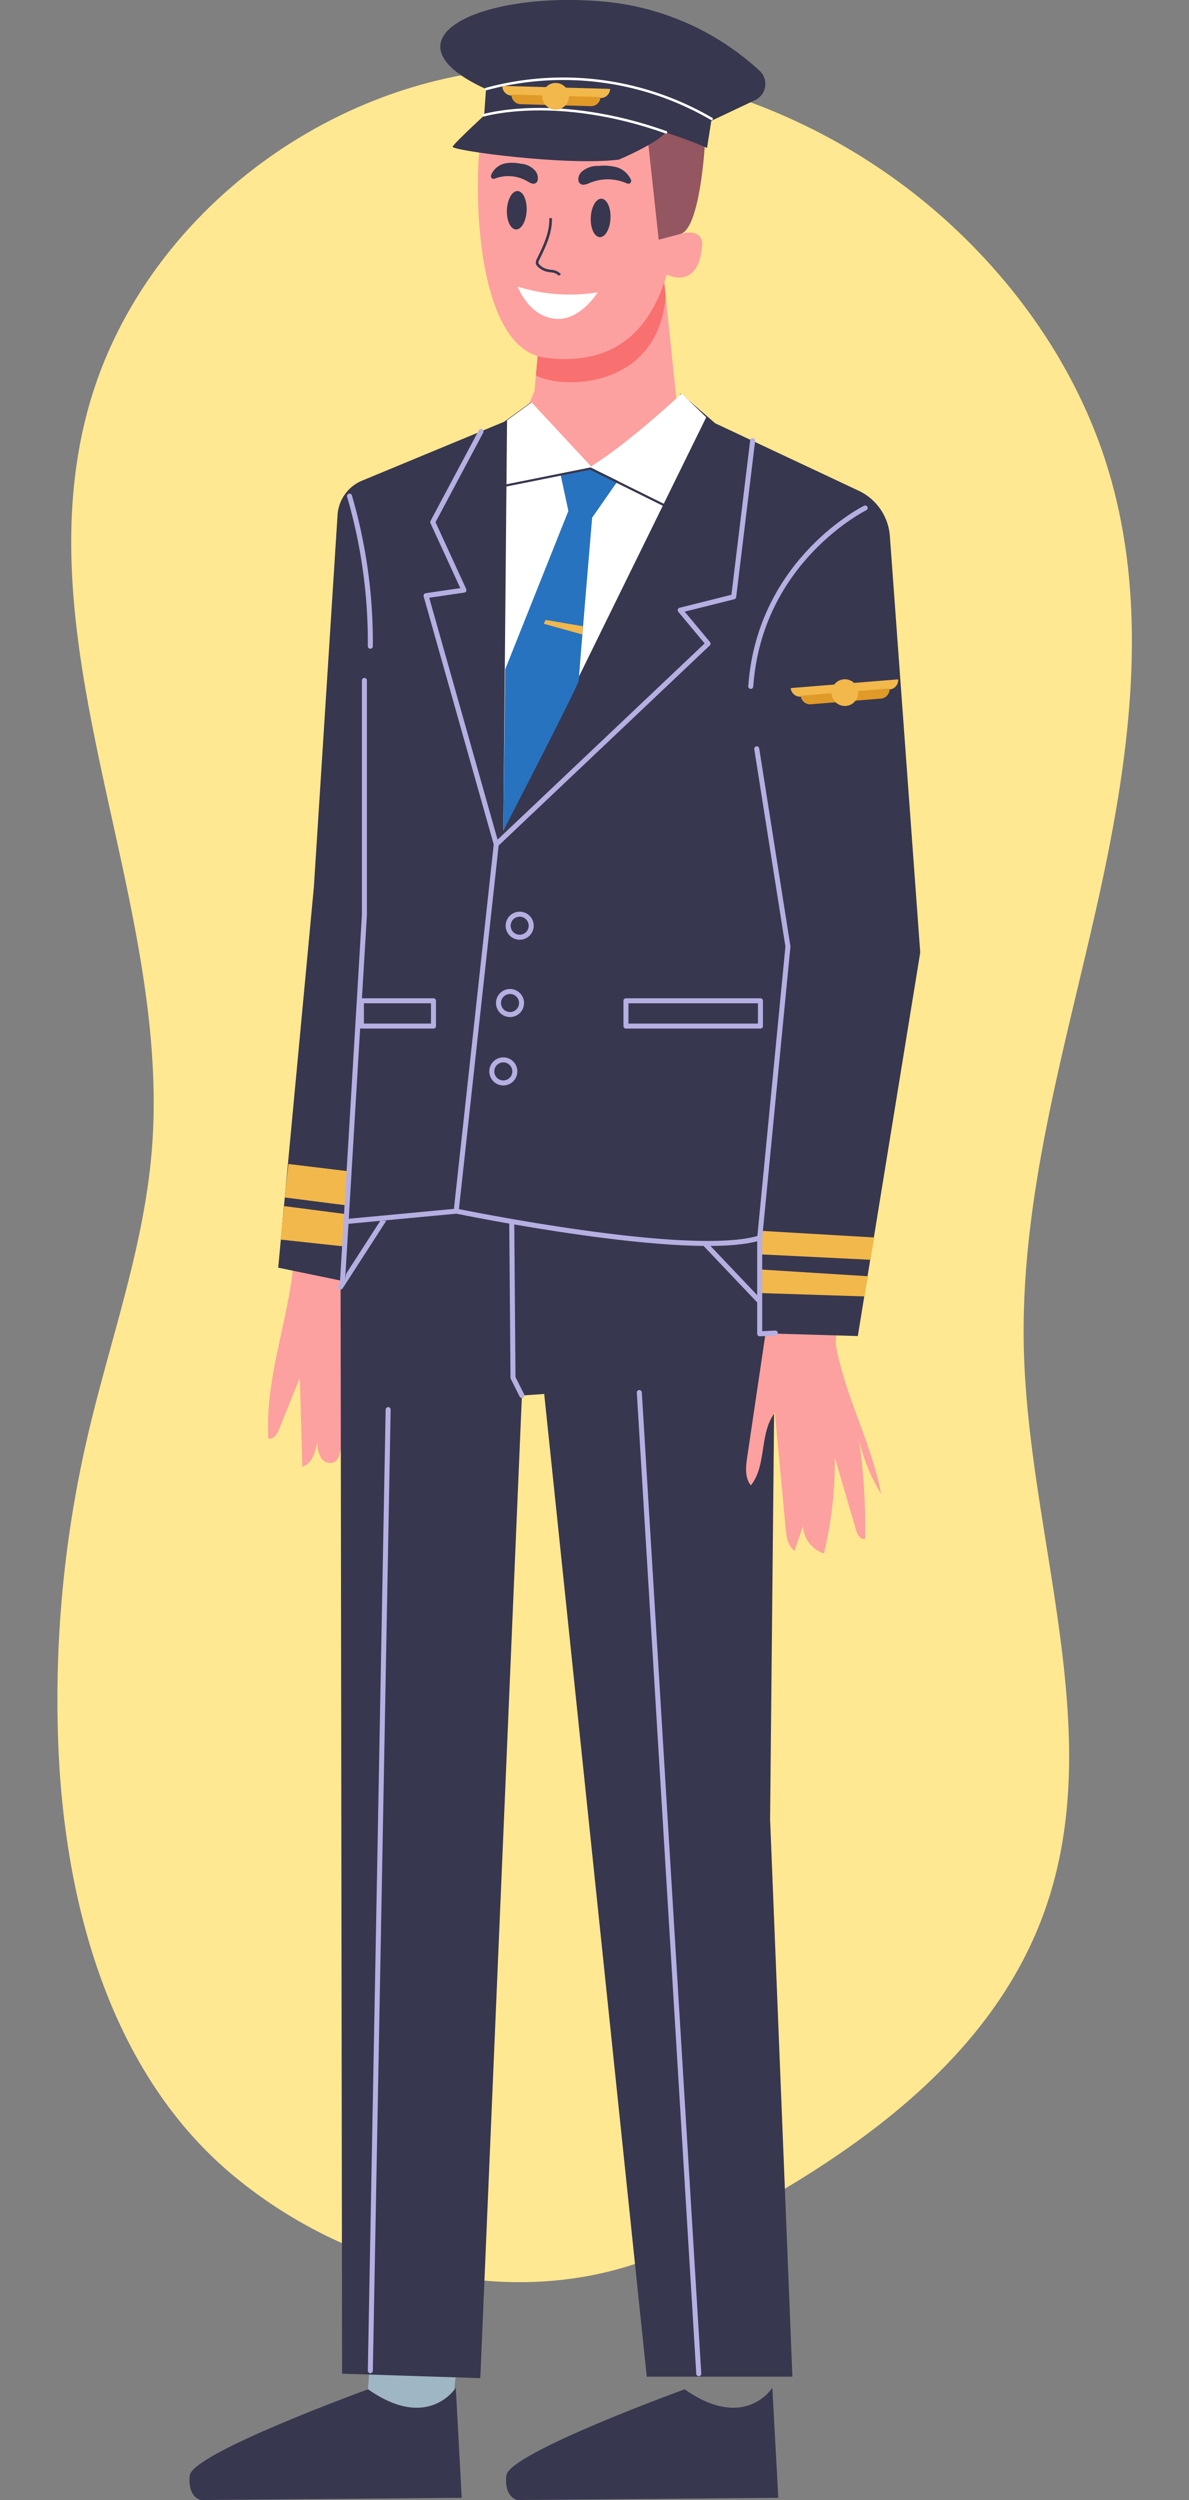 <svg xmlns="http://www.w3.org/2000/svg" xmlns:xlink="http://www.w3.org/1999/xlink" width="184.268" height="387.34" viewBox="0 0 184.268 387.34">
  <rect x="0" y="0" width="184.268" height="387.34" fill="#808080" stroke="none"/>
  <defs>
    <clipPath id="clip-path">
      <rect id="Rectángulo_41375" data-name="Rectángulo 41375" width="113.244" height="387.34" fill="none"/>
    </clipPath>
  </defs>
  <g id="Grupo_170004" data-name="Grupo 170004" transform="translate(-1228.181 -2785.719)">
    <path id="Trazado_114544" data-name="Trazado 114544" d="M78.8,4.847C54.872,15.7,30.058,30.347,20.422,54.84c-10.695,27.183.5,57.625.231,86.844-.214,23.147-7.695,45.5-13.58,67.885s-10.209,46.166-4.136,68.5c4.065,14.951,12.7,28.478,23.849,39.212,19.631,18.9,47.915,29.13,74.789,24.807s51.288-24.02,59.145-50.148c11.131-37.018-10.612-76.533-5.991-114.918,1.808-15.02,7.6-29.223,11.519-43.831A180.017,180.017,0,0,0,172.4,85.5c-.147-24.639-6.375-50.928-24.708-67.336C129.2,1.613,101.677-5.533,78.8,4.847Z" transform="matrix(-0.999, 0.035, -0.035, -0.999, 1412.449, 3135.703)" fill="#ffe891"/>
    <g id="Grupo_166330" data-name="Grupo 166330" transform="translate(1257.549 2785.719)">
      <g id="Grupo_166329" data-name="Grupo 166329" clip-path="url(#clip-path)">
        <path id="Trazado_155336" data-name="Trazado 155336" d="M138.651,734.35s-4.261,6.795-13.589.23c0,0-27.294,9.9-27.639,13.359s1.727,3.8,1.727,3.8l40.422-.345Z" transform="translate(-48.324 -364.4)" fill="#37374f"/>
        <path id="Trazado_155337" data-name="Trazado 155337" d="M55.467,705.432,53.912,727.2,67.9,725.3l-.346-2.418,1.382-14.511Z" transform="translate(-26.752 -350.05)" fill="#9fb6c4"/>
        <path id="Trazado_155338" data-name="Trazado 155338" d="M29.471,417.065c1.527-.463,2.048-2.32,2.328-3.89a4.793,4.793,0,0,0,.559,2.483,1.652,1.652,0,0,0,2.22.611,2.373,2.373,0,0,0,.715-1.294,89.552,89.552,0,0,0,3.677-27.75,2.086,2.086,0,0,0-.3-1.247,2.113,2.113,0,0,0-1.108-.609L28.3,382.532c-.217,10.167-4.71,20-4.091,30.151.759.232,1.35-.658,1.647-1.394l3.225-7.991.393,13.767" transform="translate(-11.983 -189.82)" fill="#fca19f"/>
        <path id="Trazado_155339" data-name="Trazado 155339" d="M49.938,360.629l-3.455,15.2.23,168.368,21.421.691,6.449-152.246,3.455-.231L93.93,544.66H116.5l-3.455-86.372.921-92.822-14.28-9.9Z" transform="translate(-23.066 -176.437)" fill="#37374f"/>
        <path id="Trazado_155340" data-name="Trazado 155340" d="M141.626,384.5l-17.5-18.426-19.117.23" transform="translate(-52.106 -181.655)" fill="none" stroke="#b5afe2" stroke-linecap="round" stroke-linejoin="round" stroke-width="0.777"/>
        <path id="Trazado_155341" data-name="Trazado 155341" d="M74.583,398.089,73.2,395.325l-.23-28.791-17.275.46-9.213,14.28" transform="translate(-23.066 -181.882)" fill="none" stroke="#b5afe2" stroke-linecap="round" stroke-linejoin="round" stroke-width="0.777"/>
        <path id="Trazado_155342" data-name="Trazado 155342" d="M124.506,83.643l2.278,21.851s-1.68,14.1-13.693,11.266-9.987-11.12-9.987-11.12l1.466-3.585L105.7,89.442Z" transform="translate(-51.099 -41.505)" fill="#fca19f"/>
        <path id="Trazado_155343" data-name="Trazado 155343" d="M126.682,88.069l-.326-3.127-5.732,1.092-5.541,1.708-7.9,5.695-.615,6.874c3.99,2.212,18.865,2.212,20.116-12.241" transform="translate(-52.88 -42.15)" fill="#f97070"/>
        <path id="Trazado_155344" data-name="Trazado 155344" d="M189.678,433.568a96.983,96.983,0,0,0-.959-15.42,26.564,26.564,0,0,0,3.433,8.466c-1.514-7.893-5.441-14.818-6.955-22.711-.451-2.352,1.511-5.671,1.06-8.023l-8.746-2.386c-.653-.178-1.471-.309-1.9.211a1.789,1.789,0,0,0-.309.906q-1.948,13.148-3.9,26.3c-.224,1.509-.4,3.217.558,4.406,2.507-3.113,1.273-8.09,3.727-11.246q.835,8.943,1.671,17.885c.12,1.291.329,2.744,1.38,3.5l1.292-3.8a4.776,4.776,0,0,0,3.259,4.216,60.324,60.324,0,0,0,1.684-14.911l3.3,11.319c.2.694.74,1.566,1.408,1.29" transform="translate(-84.967 -195.182)" fill="#fca19f"/>
        <path id="Trazado_155345" data-name="Trazado 155345" d="M88.817,31.584c-.547,9.717.771,29.253,10.434,30.41C109.418,63.21,115.21,58.336,118,49.083c0,0,4.816,2.575,5.461-4.36.285-3.059-3.334-1.939-3.334-1.939s9.418-24.084-6.034-28.424S89.565,18.282,88.817,31.584" transform="translate(-44.021 -6.549)" fill="#fca19f"/>
        <path id="Trazado_155346" data-name="Trazado 155346" d="M121.365,53.628a2.907,2.907,0,0,1-.929.28.789.789,0,0,1-.784-.476,1.544,1.544,0,0,1,.442-1.508,3.723,3.723,0,0,1,2.63-.928,7.931,7.931,0,0,1,2.773.19,3.538,3.538,0,0,1,2.2,1.831.668.668,0,0,1,.087.383.425.425,0,0,1-.355.352.9.9,0,0,1-.452-.111,7.287,7.287,0,0,0-5.612-.013" transform="translate(-59.34 -25.288)" fill="#37374f"/>
        <path id="Trazado_155347" data-name="Trazado 155347" d="M98.409,52.934a2.462,2.462,0,0,0,.807.359.666.666,0,0,0,.723-.406,1.709,1.709,0,0,0-.3-1.539A3.221,3.221,0,0,0,97.361,50.2a6.275,6.275,0,0,0-2.466-.051,3.085,3.085,0,0,0-2.056,1.632.716.716,0,0,0-.1.374.422.422,0,0,0,.293.38.712.712,0,0,0,.408-.071,5.844,5.844,0,0,1,4.97.474" transform="translate(-46.019 -24.831)" fill="#37374f"/>
        <path id="Trazado_155348" data-name="Trazado 155348" d="M110.089,76a1.875,1.875,0,0,0-1.3-.525c-.213-.033-.426-.067-.626-.118a2.919,2.919,0,0,1-1.412-.846.914.914,0,0,1-.2-.309,1.05,1.05,0,0,1,.132-.8c.986-2.02,2.006-4.109,1.93-6.316l.406-.014c.079,2.308-.963,4.443-1.971,6.507a.714.714,0,0,0-.115.488.549.549,0,0,0,.12.171,2.506,2.506,0,0,0,1.213.728c.188.048.388.079.588.11a2.179,2.179,0,0,1,1.561.686Z" transform="translate(-52.854 -33.28)" fill="#37374f"/>
        <path id="Trazado_155349" data-name="Trazado 155349" d="M97.64,61.655c.075-1.644.819-2.947,1.663-2.908s1.468,1.4,1.394,3.047-.819,2.946-1.663,2.908-1.469-1.4-1.394-3.046" transform="translate(-48.448 -29.151)" fill="#37374f"/>
        <path id="Trazado_155350" data-name="Trazado 155350" d="M123.437,64.016c.075-1.644.819-2.947,1.663-2.908s1.469,1.4,1.394,3.047-.819,2.946-1.664,2.908-1.469-1.4-1.394-3.046" transform="translate(-61.249 -30.322)" fill="#37374f"/>
        <path id="Trazado_155351" data-name="Trazado 155351" d="M100.969,88.158a27.212,27.212,0,0,0,12.38.883s-2.744,4.574-6.741,4.077-5.639-4.96-5.639-4.96" transform="translate(-50.103 -43.746)" fill="#fff"/>
        <path id="Trazado_155352" data-name="Trazado 155352" d="M145.9,55.947l-3.395.9-1.859-17.125h6.948l2.055,2.544s-.746,12.876-3.749,13.68" transform="translate(-69.789 -19.711)" fill="#945661"/>
        <path id="Trazado_155353" data-name="Trazado 155353" d="M125.148,34.615s-18.383-8.5-34.577-4.494l.323-4.623s13.015-6.6,34.963,4.62Z" transform="translate(-44.943 -11.695)" fill="#37374f"/>
        <path id="Trazado_155354" data-name="Trazado 155354" d="M86.677,31.6s-5.493,5.052-5.731,5.629,17.581,3.009,25.757,2c0,0,5.5-2.284,7.314-4.233s-20.451-5.78-20.451-5.78Z" transform="translate(-40.166 -14.498)" fill="#37374f"/>
        <path id="Trazado_155355" data-name="Trazado 155355" d="M117.818,19.356l8.134-3.846a2.773,2.773,0,0,0,.7-4.537A41.122,41.122,0,0,0,101.307.151C82.564-1.161,67.869,6.313,84.241,13.8s11.942.7,11.942.7Z" transform="translate(-38.29 0)" fill="#37374f"/>
        <path id="Trazado_155356" data-name="Trazado 155356" d="M126.176,30.473a45.591,45.591,0,0,0-34.964-4.62" transform="translate(-45.261 -12.051)" fill="none" stroke="#fff" stroke-linecap="round" stroke-linejoin="round" stroke-width="0.389"/>
        <path id="Trazado_155357" data-name="Trazado 155357" d="M90.5,34.526s11.31-3.389,28.258,2.633" transform="translate(-44.908 -16.661)" fill="none" stroke="#fff" stroke-linecap="round" stroke-linejoin="round" stroke-width="0.389"/>
        <path id="Trazado_155358" data-name="Trazado 155358" d="M89.7,121.019a32.282,32.282,0,0,1-14.05,11.286l-9.213-9.9L62.291,125.4l-22.009,9.12a6.182,6.182,0,0,0-3.8,5.318l-3.671,57.654-5.527,58.963,10.307,2.13,1.814-9.587s9.99,1.008,15.518-1.756c0,0,23.954,7.831,46.986,4.607l-.46,14.741,15.662.46,9.674-59.424-4.707-64.506a8.463,8.463,0,0,0-4.841-7.043L95,125.626Z" transform="translate(-13.537 -60.052)" fill="#37374f"/>
        <path id="Trazado_155359" data-name="Trazado 155359" d="M110.135,132.305c5.988-3.685,14.05-11.286,14.05-11.286l3.8,3.686-31.44,64.03.576-63.57,3.8-2.764Z" transform="translate(-47.908 -60.052)" fill="#fff"/>
        <path id="Trazado_155360" data-name="Trazado 155360" d="M81.294,132.678l-7.486,14.05,4.837,10.538-5.873.863,10.883,38.522,32.822-31.094-4.319-5.182,8.292-2.073,2.937-24.184" transform="translate(-36.111 -65.837)" fill="none" stroke="#b5afe2" stroke-linecap="round" stroke-linejoin="round" stroke-width="0.777"/>
        <line id="Línea_519" data-name="Línea 519" x1="6.161" y2="56.372" transform="translate(41.382 130.813)" fill="none" stroke="#b5afe2" stroke-linecap="round" stroke-linejoin="round" stroke-width="0.777"/>
        <path id="Trazado_155361" data-name="Trazado 155361" d="M190.4,156.223s-16.353,8.061-17.735,27.639" transform="translate(-85.682 -77.521)" fill="none" stroke="#b5afe2" stroke-linecap="round" stroke-linejoin="round" stroke-width="0.777"/>
        <path id="Trazado_155362" data-name="Trazado 155362" d="M49.226,152.566a80.844,80.844,0,0,1,3.225,23.263" transform="translate(-24.427 -75.706)" fill="none" stroke="#b5afe2" stroke-linecap="round" stroke-linejoin="round" stroke-width="0.777"/>
        <rect id="Rectángulo_41373" data-name="Rectángulo 41373" width="20.844" height="3.915" transform="translate(67.64 155.056)" fill="none" stroke="#b5afe2" stroke-linecap="round" stroke-linejoin="round" stroke-width="0.777"/>
        <rect id="Rectángulo_41374" data-name="Rectángulo 41374" width="11.171" height="3.915" transform="translate(26.641 155.056)" fill="none" stroke="#b5afe2" stroke-linecap="round" stroke-linejoin="round" stroke-width="0.777"/>
        <path id="Trazado_155363" data-name="Trazado 155363" d="M98.032,282.938a1.785,1.785,0,1,1,1.785,1.785A1.785,1.785,0,0,1,98.032,282.938Z" transform="translate(-48.646 -139.514)" fill="none" stroke="#b5afe2" stroke-linecap="round" stroke-linejoin="round" stroke-width="0.777"/>
        <path id="Trazado_155364" data-name="Trazado 155364" d="M95.06,306.712a1.785,1.785,0,1,1,1.785,1.785A1.785,1.785,0,0,1,95.06,306.712Z" transform="translate(-47.171 -151.311)" fill="none" stroke="#b5afe2" stroke-linecap="round" stroke-linejoin="round" stroke-width="0.777"/>
        <path id="Trazado_155365" data-name="Trazado 155365" d="M93,327.743a1.785,1.785,0,1,1,1.785,1.785A1.785,1.785,0,0,1,93,327.743Z" transform="translate(-46.15 -161.747)" fill="none" stroke="#b5afe2" stroke-linecap="round" stroke-linejoin="round" stroke-width="0.777"/>
        <path id="Trazado_155366" data-name="Trazado 155366" d="M110.1,143.8l-4.685,1.077,1.21,5.643-9.789,24.53-.288,24.99s11.689-22.572,11.689-23.263,2.074-25.221,2.074-25.221l3.972-5.7Z" transform="translate(-47.908 -71.356)" fill="#2773bf"/>
        <path id="Trazado_155367" data-name="Trazado 155367" d="M123.325,150.788a.173.173,0,0,0,.077-.328l-13.474-6.679a.159.159,0,0,0-.111-.014l-13.474,2.706a.17.17,0,0,0-.135.2.175.175,0,0,0,.2.135l13.416-2.694,13.421,6.653a.176.176,0,0,0,.077.018" transform="translate(-47.739 -71.338)" fill="#37374f"/>
        <path id="Trazado_155368" data-name="Trazado 155368" d="M48.083,374.09l17.159-1.612s36.277,7.486,46.986,4.146" transform="translate(-23.86 -184.831)" fill="none" stroke="#b5afe2" stroke-linecap="round" stroke-linejoin="round" stroke-width="0.777"/>
        <line id="Línea_520" data-name="Línea 520" x1="2.764" y2="148.906" transform="translate(28.024 218.395)" fill="none" stroke="#b5afe2" stroke-linecap="round" stroke-linejoin="round" stroke-width="0.777"/>
        <line id="Línea_521" data-name="Línea 521" x2="9.213" y2="152.015" transform="translate(69.712 215.747)" fill="none" stroke="#b5afe2" stroke-linecap="round" stroke-linejoin="round" stroke-width="0.777"/>
        <path id="Trazado_155369" data-name="Trazado 155369" d="M41.267,734.35s-4.261,6.795-13.589.23c0,0-27.294,9.9-27.639,13.359s1.728,3.8,1.728,3.8l40.422-.345Z" transform="translate(0 -364.4)" fill="#37374f"/>
        <path id="Trazado_155370" data-name="Trazado 155370" d="M192.244,391.458l-.522,3.132-16.179-.522v-3.654Z" transform="translate(-87.108 -193.731)" fill="#f2b84b"/>
        <path id="Trazado_155371" data-name="Trazado 155371" d="M193.094,379.543,192.506,383l-17.223-.848V378.5Z" transform="translate(-86.979 -187.819)" fill="#f2b84b"/>
        <path id="Trazado_155372" data-name="Trazado 155372" d="M177.377,320.808l-2.419.115V306.066l4.376-45.144L174.5,230.289" transform="translate(-86.59 -114.274)" fill="none" stroke="#b5afe2" stroke-linecap="round" stroke-linejoin="round" stroke-width="0.777"/>
        <path id="Trazado_155373" data-name="Trazado 155373" d="M37.956,377.187l-9.982-1.077.587-5.186,9.786,1.272Z" transform="translate(-13.882 -184.06)" fill="#f2b84b"/>
        <path id="Trazado_155374" data-name="Trazado 155374" d="M38.958,364.4l-9.688-1.24.587-5.186,9.427,1.142Z" transform="translate(-14.524 -177.634)" fill="#f2b84b"/>
        <path id="Trazado_155375" data-name="Trazado 155375" d="M47.054,302.541l3.4-56.891V209.258" transform="translate(-23.349 -103.838)" fill="none" stroke="#b5afe2" stroke-linecap="round" stroke-linejoin="round" stroke-width="0.777"/>
        <path id="Trazado_155376" data-name="Trazado 155376" d="M120.058,28.534l-6.465-.181.041-1.452,7.917.222a1.453,1.453,0,0,1-1.493,1.412" transform="translate(-56.367 -13.349)" fill="#f2b84b"/>
        <path id="Trazado_155377" data-name="Trazado 155377" d="M118.335,31.076l-5.216-.146.041-1.452,6.667.187a1.453,1.453,0,0,1-1.493,1.411" transform="translate(-56.132 -14.628)" fill="#e09a28"/>
        <path id="Trazado_155378" data-name="Trazado 155378" d="M97.651,27.906l6.466.181.04-1.452-7.917-.222a1.453,1.453,0,0,0,1.412,1.493" transform="translate(-47.756 -13.107)" fill="#f2b84b"/>
        <path id="Trazado_155379" data-name="Trazado 155379" d="M100.46,30.575l5.216.146.04-1.452-6.667-.187a1.453,1.453,0,0,0,1.412,1.493" transform="translate(-49.15 -14.431)" fill="#e09a28"/>
        <path id="Trazado_155380" data-name="Trazado 155380" d="M112.674,27.64a2.068,2.068,0,1,0-2.125,2.009,2.068,2.068,0,0,0,2.125-2.009" transform="translate(-53.86 -12.661)" fill="#f2b84b"/>
        <path id="Trazado_155381" data-name="Trazado 155381" d="M208.905,210.491l-6.447.523-.117-1.448,7.895-.641a1.453,1.453,0,0,1-1.331,1.565" transform="translate(-100.406 -103.673)" fill="#f2b84b"/>
        <path id="Trazado_155382" data-name="Trazado 155382" d="M207.468,213.305l-5.2.422-.117-1.448,6.648-.54a1.453,1.453,0,0,1-1.331,1.565" transform="translate(-100.311 -105.07)" fill="#e09a28"/>
        <path id="Trazado_155383" data-name="Trazado 155383" d="M186.523,212.309l6.447-.523-.118-1.448-7.894.641a1.452,1.452,0,0,0,1.565,1.33" transform="translate(-91.78 -104.374)" fill="#f2b84b"/>
        <path id="Trazado_155384" data-name="Trazado 155384" d="M189.606,214.756l5.2-.422-.117-1.448-6.648.54a1.452,1.452,0,0,0,1.565,1.33" transform="translate(-93.31 -105.638)" fill="#e09a28"/>
        <path id="Trazado_155385" data-name="Trazado 155385" d="M201.637,210.808a2.068,2.068,0,1,0-1.894,2.228,2.068,2.068,0,0,0,1.894-2.228" transform="translate(-98.008 -103.664)" fill="#f2b84b"/>
        <path id="Trazado_155386" data-name="Trazado 155386" d="M115.045,191.636l-5.774-.979-.294.587,5.97,1.664Z" transform="translate(-54.077 -94.608)" fill="#f2b84b"/>
      </g>
    </g>
  </g>
</svg>
